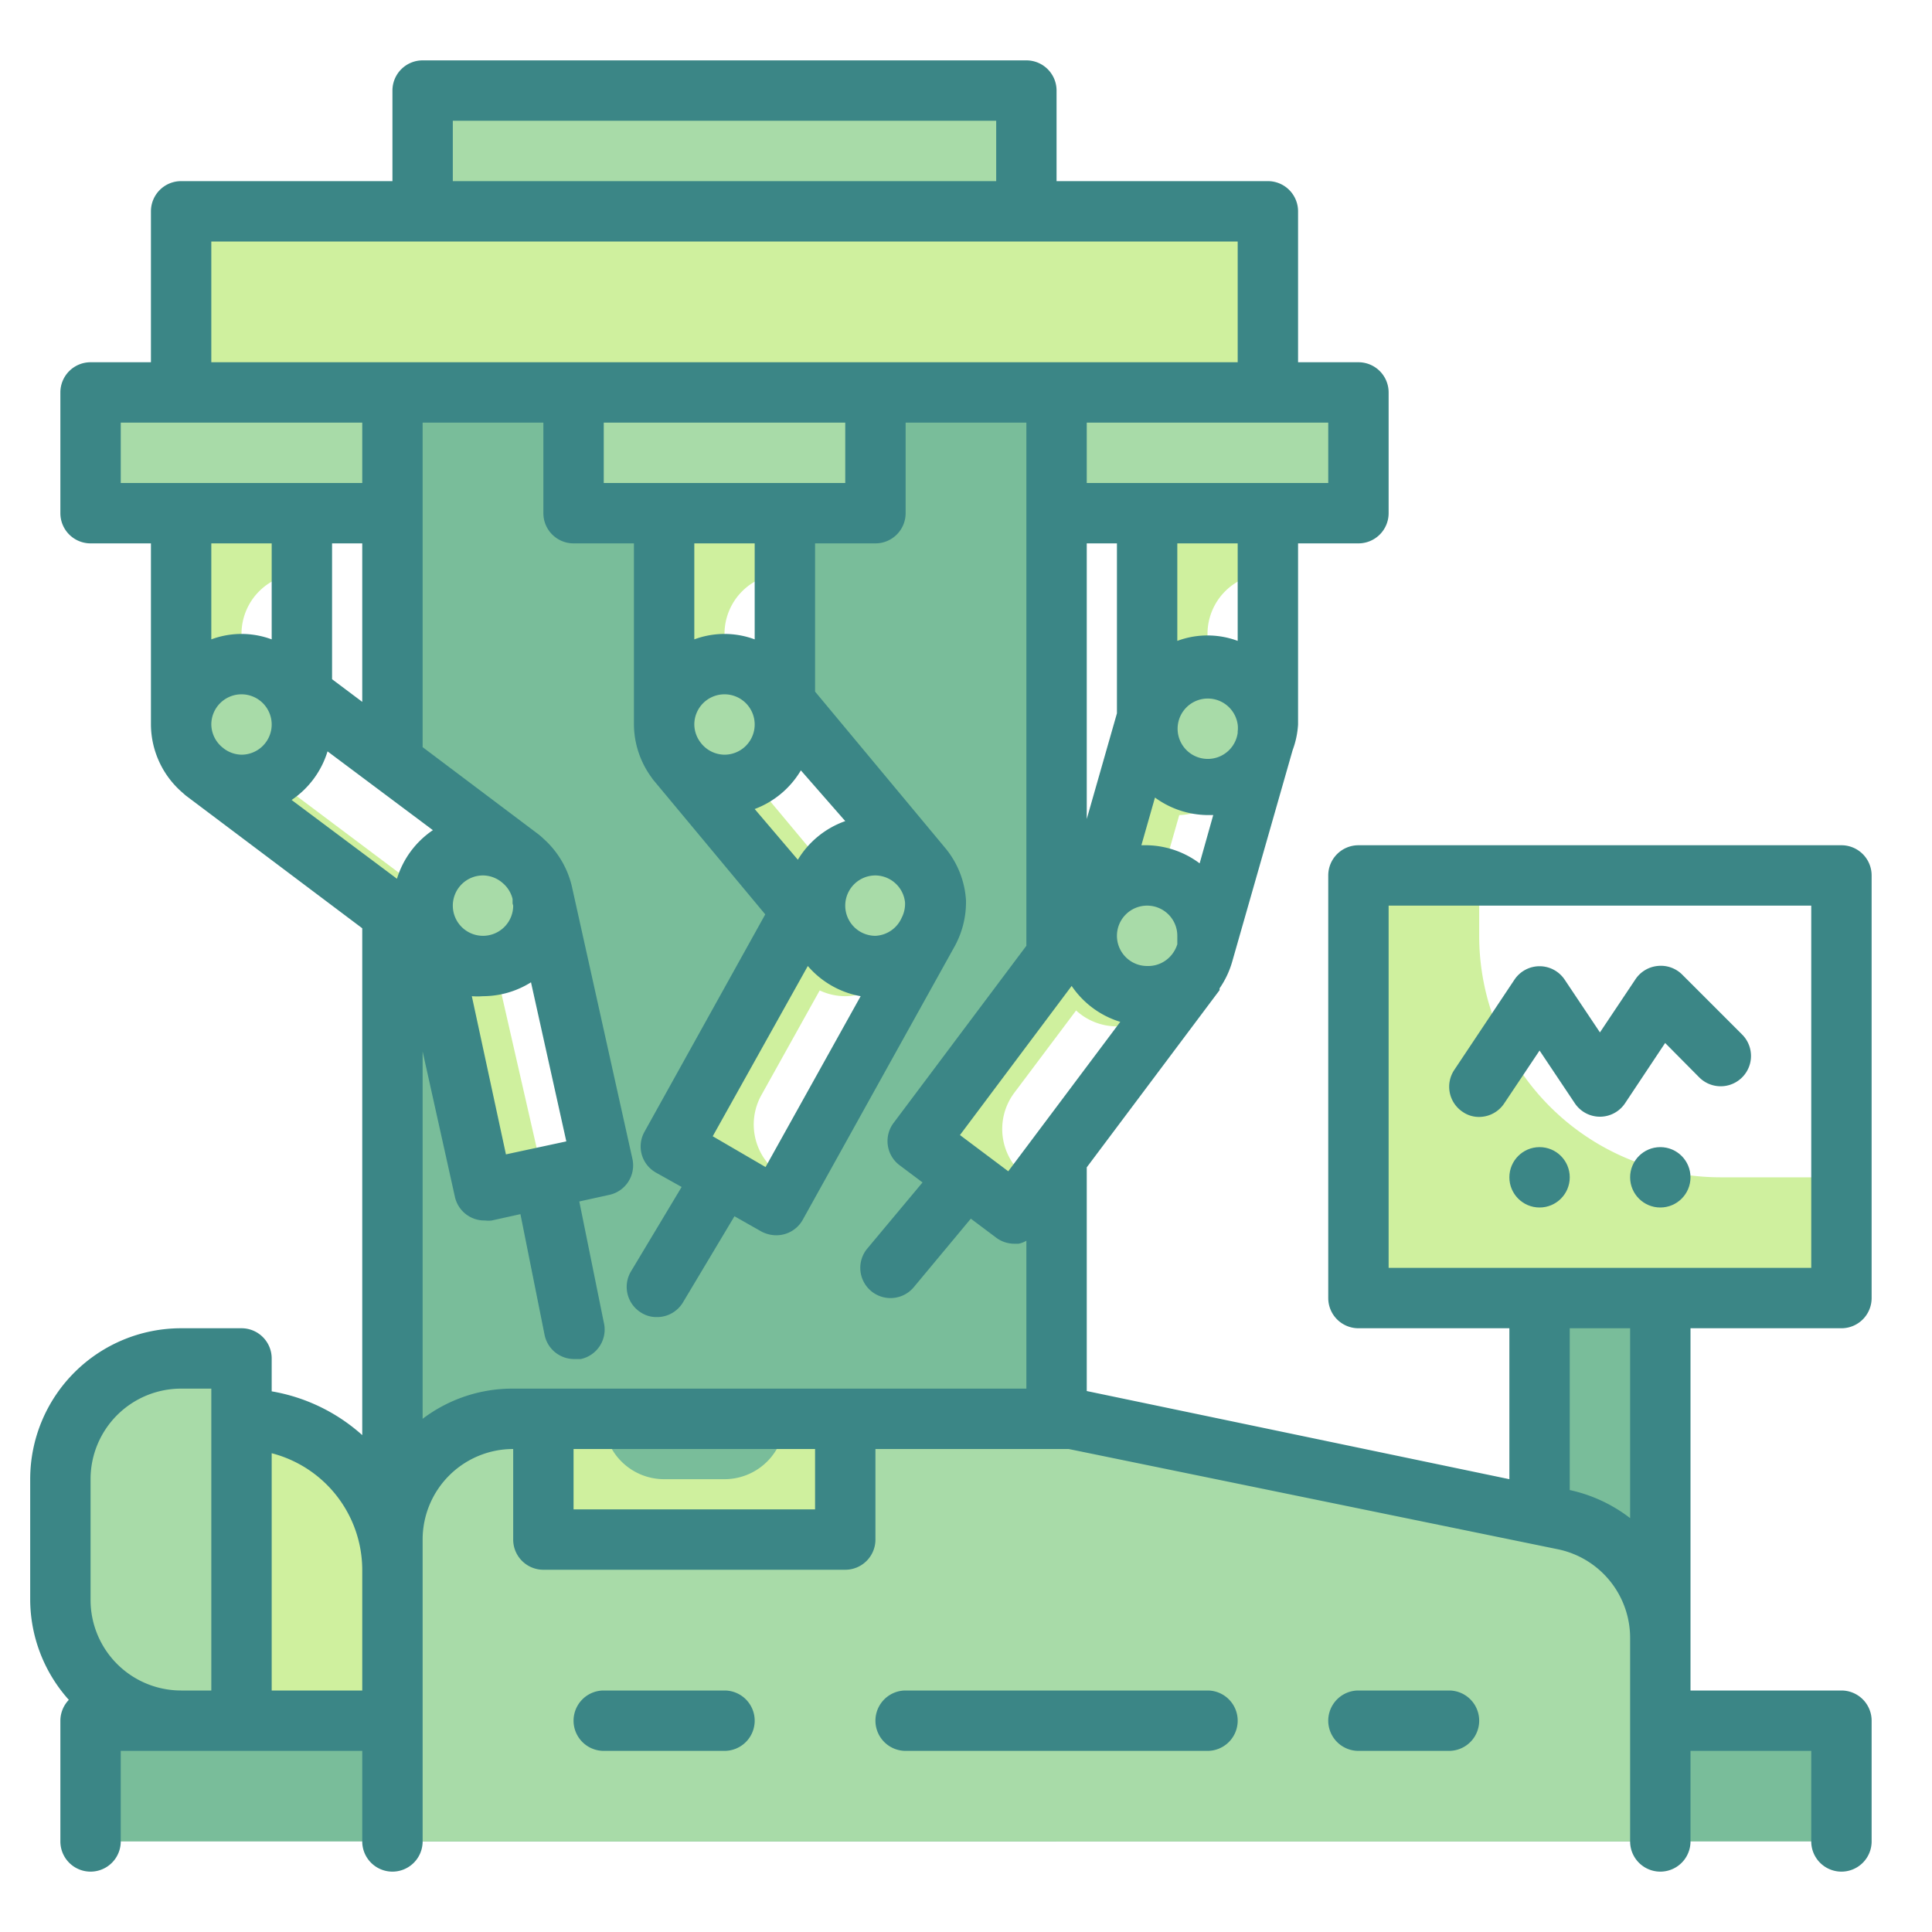 <svg height="512" viewBox="0 0 64 64" width="512" xmlns="http://www.w3.org/2000/svg"><path d="m33.6 40.2-3.2-2.4 4.6-6.13v-18.67h-22v12.25l4.2 3.15a2 2 0 0 1 .8 1.17l2 9-3.9.86-1.84-8.27-1.26-.91v30.75h22v-22.67zm-11.35-2.2 4.34-7.8-4.13-4.95a2 2 0 0 1 -.46-1.25v-7h4v6.28l4.54 5.44a2 2 0 0 1 .21 2.28l-5 9z" fill="#79bd9a"/><path d="m51 43h4v14h-4z" fill="#79bd9a"/><path d="m6 7h36v6h-36z" fill="#cff09e"/><path d="m14 3h20v4h-20z" fill="#a8dba8"/><g fill="#cff09e"><path d="m38 17v6.72l-1.82 6.38-5.78 7.7 3.2 2.4.72-1-.32-.2a2 2 0 0 1 -.4-2.8l4.58-6.1 1.82-6.38v-2.72a2 2 0 0 1 2-2v-2z"/><path d="m28.59 30.23-4.13-4.95a2 2 0 0 1 -.46-1.28v-3a2 2 0 0 1 2-2v-2h-4v7a2 2 0 0 0 .46 1.28l4.13 4.95-4.34 7.77 3.5 2 .47-.85-.22-.15a2 2 0 0 1 -.78-2.72z"/><path d="m16.21 31.16-7.41-5.56a2 2 0 0 1 -.8-1.6v-3a2 2 0 0 1 2-2v-2h-4v7a2 2 0 0 0 .8 1.6l7.41 5.56 1.84 8.27 1.95-.43z"/><path d="m37 34a2 2 0 0 0 0-4 2 2 0 0 0 -.93.24l-1 1.37a1.72 1.72 0 0 0 -.07.39 2 2 0 0 0 2 2z"/><path d="m39 27a2 2 0 1 0 -1-3.72v.44l-.68 2.37a2 2 0 0 0 1.68.91z"/><path d="m25 25a2 2 0 0 0 -3-1.72v.72a2 2 0 0 0 .46 1.28l1.31 1.57a2 2 0 0 0 1.23-1.85z"/><path d="m28 33a2 2 0 1 0 -1.68-3.09l.27.32-.57 1a2 2 0 0 0 1.98 1.77z"/><path d="m9 25a2 2 0 0 0 -3-1.72v.72a2 2 0 0 0 .8 1.6l1.36 1a2 2 0 0 0 .84-1.6z"/><path d="m17 31a2 2 0 0 0 -3.88-.66l1.09.82.4 1.8a1.72 1.72 0 0 0 .39.04 2 2 0 0 0 2-2z"/></g><path d="m3 13h10v4h-10z" fill="#a8dba8"/><path d="m19 13h10v4h-10z" fill="#a8dba8"/><path d="m35 13h10v4h-10z" fill="#a8dba8"/><circle cx="38" cy="31" fill="#a8dba8" r="2"/><circle cx="40" cy="24" fill="#a8dba8" r="2"/><circle cx="24" cy="24" fill="#a8dba8" r="2"/><circle cx="29" cy="30" fill="#a8dba8" r="2"/><circle cx="8" cy="24" fill="#a8dba8" r="2"/><circle cx="16" cy="30" fill="#a8dba8" r="2"/><path d="m3 57h58v4h-58z" fill="#79bd9a"/><path d="m55 61h-42v-10a4 4 0 0 1 4-4h18.5l16.3 3.34a4 4 0 0 1 3.2 3.92z" fill="#a8dba8"/><path d="m18 47h10v4h-10z" fill="#cff09e"/><path d="m8 47a5 5 0 0 1 5 5v5a0 0 0 0 1 0 0h-5a5 5 0 0 1 -5-5 5 5 0 0 1 5-5z" fill="#cff09e"/><path d="m6 45h2a0 0 0 0 1 0 0v12a0 0 0 0 1 0 0h-2a4 4 0 0 1 -4-4v-4a4 4 0 0 1 4-4z" fill="#a8dba8"/><path d="m20 47h6a0 0 0 0 1 0 0 2 2 0 0 1 -2 2h-2a2 2 0 0 1 -2-2 0 0 0 0 1 0 0z" fill="#79bd9a"/><path d="m49 31v-2h-4v14h16v-4h-4a8 8 0 0 1 -8-8z" fill="#cff09e"/><path d="m56 44h5a1 1 0 0 0 1-1v-14a1 1 0 0 0 -1-1h-16a1 1 0 0 0 -1 1v14a1 1 0 0 0 1 1h5v5l-14-2.92v-7.41l4.4-5.87v-.06a3 3 0 0 0 .42-.89l2-7a2.92 2.92 0 0 0 .18-.85v-6h2a1 1 0 0 0 1-1v-4a1 1 0 0 0 -1-1h-2v-5a1 1 0 0 0 -1-1h-7v-3a1 1 0 0 0 -1-1h-20a1 1 0 0 0 -1 1v3h-7a1 1 0 0 0 -1 1v5h-2a1 1 0 0 0 -1 1v4a1 1 0 0 0 1 1h2v6a3 3 0 0 0 1.06 2.27l.09.08 5.85 4.4v16.79a6 6 0 0 0 -3-1.45v-1.09a1 1 0 0 0 -1-1h-2a5 5 0 0 0 -5 5v4a5 5 0 0 0 1.28 3.31 1 1 0 0 0 -.28.69v4a1 1 0 0 0 2 0v-3h8v3a1 1 0 0 0 2 0v-10a3 3 0 0 1 3-3v3a1 1 0 0 0 1 1h10a1 1 0 0 0 1-1v-3h6.4l16.2 3.32a3 3 0 0 1 2.4 2.94v6.74a1 1 0 0 0 2 0v-3h4v3a1 1 0 0 0 2 0v-4a1 1 0 0 0 -1-1h-5zm-10-14h14v12h-14zm-14.2 7.6 3.7-4.94a3 3 0 0 0 1.61 1.19l-3.71 4.95zm7.94-9a3 3 0 0 0 -1.74-.6h-.19l.45-1.58a3 3 0 0 0 1.74.58h.19zm-.74 2.68a1.05 1.05 0 0 1 -.15.3 1 1 0 0 1 -.85.42 1 1 0 1 1 1-1s0 .06 0 .09zm2-7a1 1 0 1 1 0-.28.91.91 0 0 1 0 .23zm-4-.65-1 3.5v-9.13h1zm4-2.4a2.87 2.87 0 0 0 -2 0v-3.23h2zm3-5.23h-8v-2h8zm-29-12h18v2h-18zm-8 4h34v4h-34zm16.61 29.64 3.15-5.64a3 3 0 0 0 1.75 1l-3.15 5.66zm5.39-8.64a1 1 0 0 1 .78.39 1 1 0 0 1 .2.5 1 1 0 0 1 -.11.51 1 1 0 0 1 -.87.6 1 1 0 0 1 0-2zm-2.57-.52-1.43-1.68a3 3 0 0 0 1.53-1.28l1.47 1.68a3 3 0 0 0 -1.57 1.28zm-2.43-3.48a1 1 0 0 1 -.79-.4 1 1 0 0 1 -.21-.6 1 1 0 1 1 1 1zm1-3.82a2.87 2.87 0 0 0 -2 0v-3.18h2zm-5-5.18v-2h8v2zm-1.24 21.81-2 .43-1.13-5.24a2.33 2.33 0 0 0 .37 0 3 3 0 0 0 1.59-.46zm-1.76-7.81a1 1 0 1 1 -1-1 1 1 0 0 1 .65.25 1 1 0 0 1 .33.53v.15s.02.07.02.07zm-3.85-.89-3.49-2.61a3 3 0 0 0 1.19-1.61l3.49 2.61a3 3 0 0 0 -1.19 1.61zm-6.15-5.11a1 1 0 1 1 1 1 1 1 0 0 1 -.63-.24 1 1 0 0 1 -.37-.76zm4-1.5v-4.5h1v5.25zm-7-8.5h8v2h-8zm5 4v3.18a2.87 2.87 0 0 0 -2 0v-3.18zm-3 38a3 3 0 0 1 -3-3v-4a3 3 0 0 1 3-3h1v10zm3 0v-7.86a4 4 0 0 1 3 3.86v4zm5-9v-12.17l1.07 4.82a1 1 0 0 0 1 .78.86.86 0 0 0 .22 0l.95-.21.8 4a1 1 0 0 0 1 .8h.2a1 1 0 0 0 .76-1.22l-.81-4 1-.22a1 1 0 0 0 .76-1.19l-2-9a3.05 3.05 0 0 0 -.95-1.61 2 2 0 0 0 -.16-.14l-3.84-2.89v-10.75h4v3a1 1 0 0 0 1 1h2v6a3 3 0 0 0 .58 1.75s0 0 0 0a.94.94 0 0 0 .09.12l3.68 4.42-4 7.2a1 1 0 0 0 -.09.76 1 1 0 0 0 .48.6l.84.47-1.68 2.8a1 1 0 0 0 .35 1.37.94.94 0 0 0 .51.14 1 1 0 0 0 .86-.48l1.71-2.86.9.51a1.07 1.07 0 0 0 .49.12 1 1 0 0 0 .87-.51l5-9a3.05 3.05 0 0 0 .41-1.58 3 3 0 0 0 -.68-1.73l-4.32-5.19v-4.91h2a1 1 0 0 0 1-1v-3h4v17.33l-4.4 5.87a1 1 0 0 0 .2 1.4l.76.57-1.83 2.19a1 1 0 0 0 .13 1.41 1 1 0 0 0 .64.23 1 1 0 0 0 .77-.36l1.89-2.27.84.63a1 1 0 0 0 .6.2h.14a.8.8 0 0 0 .26-.1v4.9h-17a4.92 4.92 0 0 0 -3 1zm13 3h-8v-2h8zm25-.64v-5.36h2v6.29a5 5 0 0 0 -2-.93z" fill="#3b8686"/><path d="m52.17 36.55a1 1 0 0 0 1.66 0l1.33-2 1.13 1.14a1 1 0 0 0 1.42-1.42l-2-2a1 1 0 0 0 -.81-.27 1 1 0 0 0 -.73.45l-1.17 1.75-1.17-1.75a1 1 0 0 0 -1.66 0l-2 3a1 1 0 0 0 .28 1.38.94.94 0 0 0 .55.17 1 1 0 0 0 .83-.45l1.17-1.75z" fill="#3b8686"/><circle cx="51" cy="39" fill="#3b8686" r="1"/><circle cx="55" cy="39" fill="#3b8686" r="1"/><path d="m40 56h-10a1 1 0 0 0 0 2h10a1 1 0 0 0 0-2z" fill="#3b8686"/><path d="m48 56h-3a1 1 0 0 0 0 2h3a1 1 0 0 0 0-2z" fill="#3b8686"/><path d="m24 56h-4a1 1 0 0 0 0 2h4a1 1 0 0 0 0-2z" fill="#3b8686"/></svg>